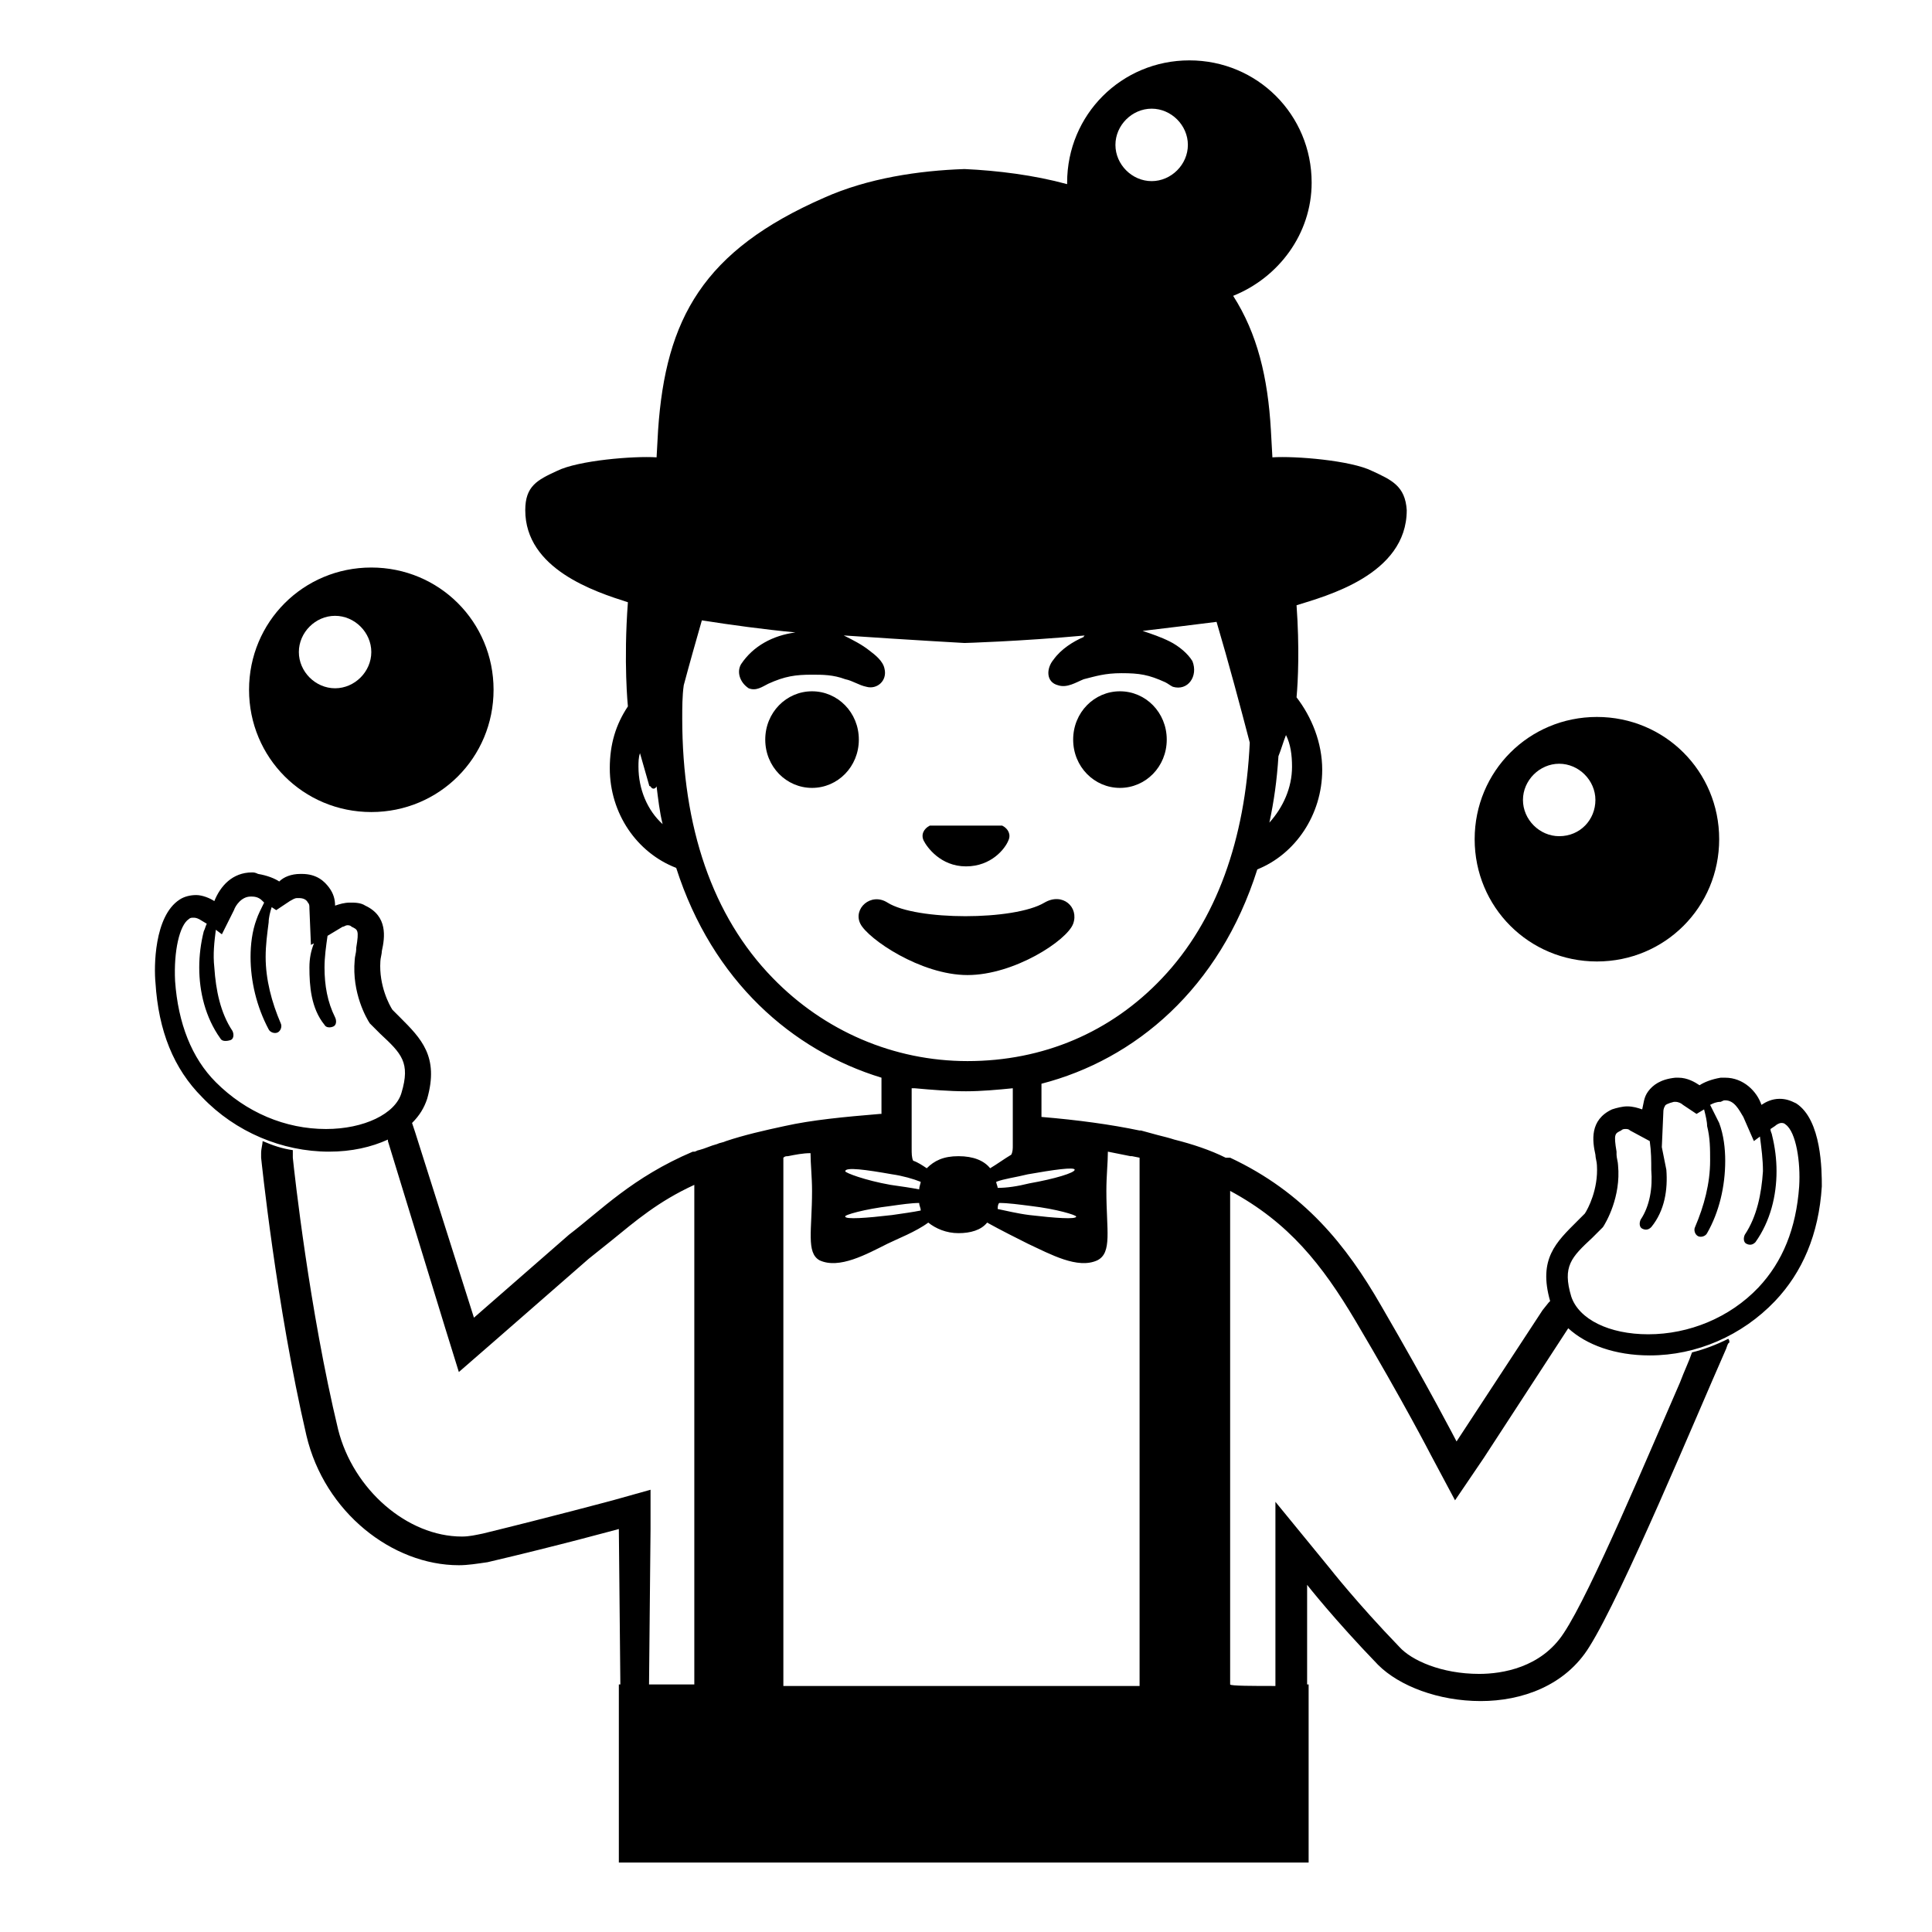 <?xml version="1.0" encoding="utf-8"?>
<!-- Generator: Adobe Illustrator 25.0.0, SVG Export Plug-In . SVG Version: 6.00 Build 0)  -->
<svg version="1.1" id="Layer_1" xmlns="http://www.w3.org/2000/svg" xmlns:xlink="http://www.w3.org/1999/xlink" x="0px" y="0px"
	 viewBox="0 0 128 128" style="enable-background:new 0 0 128 128;" xml:space="preserve">
<g>
	<path d="M119,73.1c-0.4-0.2-0.7-0.3-1.1-0.3c-0.5,0-0.9,0.2-1.2,0.4c-0.3-0.9-1.2-1.8-2.4-1.8H114c-0.6,0.1-1.1,0.3-1.4,0.5
		c-0.3-0.2-0.8-0.5-1.4-0.5H111c-1,0.1-1.5,0.5-1.8,0.9c-0.3,0.4-0.3,0.8-0.4,1.2c-0.3-0.1-0.6-0.2-1-0.2c-0.3,0-0.7,0.1-1,0.2
		c-1.5,0.7-1.3,2.1-1.1,3c0,0.2,0.1,0.5,0.1,0.7c0.1,1.6-0.6,2.9-0.8,3.2c-0.2,0.2-0.3,0.3-0.5,0.5c-1.4,1.4-2.6,2.5-1.8,5.3
		c0,0-0.1,0.1-0.1,0.1l-0.4,0.5l-5.7,8.7c0,0-1.8-3.5-5-9c-2.3-4-5.1-7.5-10-9.8h-0.1c0,0-0.1,0-0.1,0c0,0,0,0-0.1,0
		c-1-0.5-2.2-0.9-3.4-1.2c-0.3-0.1-0.7-0.2-1.1-0.3l-1.1-0.3c0,0,0,0-0.1,0c-1.9-0.4-4.1-0.7-6.5-0.9v-2.2
		c6.2-1.6,11.8-6.3,14.3-14.2c2.5-1,4.3-3.6,4.3-6.6c0-1.8-0.7-3.5-1.7-4.8c0.1-1.1,0.2-3.3,0-6.1c1.9-0.6,7.3-2,7.3-6.3
		c-0.1-1.6-1-2-2.3-2.6c-1.4-0.7-5.1-1-6.6-0.9l-0.1-1.8c-0.2-3.5-0.9-6.4-2.5-8.9c3-1.2,5.2-4.1,5.2-7.5c0-4.5-3.6-8.1-8.1-8.1
		s-8.1,3.6-8.1,8.1c0,0,0,0.1,0,0.1c-2.2-0.6-4.6-0.9-6.8-1c-3,0.1-6.4,0.6-9.3,1.9c-8,3.5-10.5,8-11,15.4l-0.1,1.8c0,0,0,0,0,0
		c-1.5-0.1-5.2,0.2-6.6,0.9c-1.3,0.6-2.1,1-2.1,2.6c0,3.9,4.6,5.4,6.8,6.1c-0.3,4,0,6.9,0,6.9l0,0c-0.8,1.2-1.2,2.5-1.2,4.1
		c0,3,1.8,5.6,4.4,6.6c2.4,7.5,7.7,12.1,13.6,13.9v2.4h-0.1c-2.4,0.2-4.5,0.4-6.3,0.8c-1.4,0.3-2.7,0.6-3.9,1
		c-0.2,0.1-0.4,0.1-0.6,0.2c-0.4,0.1-0.8,0.3-1.2,0.4c-0.1,0-0.2,0.1-0.3,0.1h-0.1c-4,1.7-6.1,3.9-8.2,5.5l-6.3,5.5l-3.9-12.3
		l-0.2-0.6c0.5-0.5,0.8-1,1-1.6c0.8-2.8-0.4-4-1.8-5.4c-0.2-0.2-0.3-0.3-0.5-0.5c-0.2-0.3-0.9-1.6-0.8-3.2c0-0.2,0.1-0.5,0.1-0.7
		c0.2-0.9,0.4-2.3-1.1-3c-0.3-0.2-0.7-0.2-1-0.2c-0.4,0-0.7,0.1-1,0.2c0-0.4-0.1-0.8-0.4-1.2c-0.3-0.4-0.8-0.9-1.8-0.9h-0.1
		c-0.6,0-1.1,0.2-1.4,0.5c-0.3-0.2-0.8-0.4-1.4-0.5c-0.2-0.1-0.3-0.1-0.4-0.1c-1.3,0-2.1,0.9-2.5,1.9c-0.3-0.2-0.8-0.4-1.2-0.4
		c-0.4,0-0.8,0.1-1.1,0.3c-1.7,1.1-1.7,4.5-1.6,5.5c0.2,3.2,1.2,5.7,3.1,7.6c2.2,2.3,5.3,3.6,8.4,3.6c1.5,0,2.8-0.3,3.9-0.8l0,0.1
		l3.8,12.4l0.9,2.9l2.3-2l6.3-5.5c0.5-0.4,1-0.8,1.5-1.2c1.6-1.3,3.1-2.6,5.5-3.7v33.1h-3l0.1-10.3v-2.6l-2.5,0.7
		c0,0-4.1,1.1-8.6,2.2c-0.5,0.1-0.9,0.2-1.4,0.2c-3.6,0-7.2-3.1-8.2-7.1c-1.9-7.9-2.9-17-3-18c0,0,0,0,0-0.1v-0.2c0-0.1,0-0.1,0-0.2
		c-0.7-0.1-1.3-0.3-2-0.6c0,0.2-0.1,0.5-0.1,0.8v0.3c0,0,1,9.8,3,18.4c1.2,5.1,5.7,8.6,10.1,8.6c0.6,0,1.2-0.1,1.9-0.2
		c4.7-1.1,8.7-2.2,8.7-2.2l0.1,10.3h-0.1v11.8h45.7v-11.8c0,0,0,0-0.1,0V105c0,0,1.8,2.3,4.7,5.3c1.4,1.4,4,2.4,6.8,2.4
		c2.7,0,5.6-1,7.2-3.6c2.2-3.5,7.1-15.3,9-19.6c0.1-0.2,0.1-0.3,0.2-0.5c0.1,0,0.1-0.2,0-0.3c-0.8,0.4-1.6,0.7-2.4,0.9
		c-0.2,0.6-0.5,1.2-0.8,2c-2.1,4.8-5.9,13.9-7.7,16.6c-1.5,2.3-4.1,2.7-5.6,2.7c-2.5,0-4.5-0.9-5.3-1.8c-2.8-2.9-4.6-5.2-4.6-5.2
		l-3.6-4.4v12.2c-1.4,0-3,0-3-0.1V78.9c3.9,2.1,6.1,4.9,8.3,8.6c3.2,5.4,5,8.9,5,8.9l1.6,3l1.9-2.8l5.6-8.6c1.2,1.1,3.1,1.8,5.4,1.8
		c3.1,0,6.1-1.3,8.3-3.6c1.8-1.9,2.9-4.4,3.1-7.6C120.7,77.6,120.7,74.2,119,73.1z M21.6,74.8c-2.7,0-5.3-1.1-7.3-3.1
		c-1.6-1.6-2.5-3.9-2.7-6.7c-0.1-2,0.3-3.7,0.9-4.1c0.1-0.1,0.2-0.1,0.3-0.1c0.1,0,0.2,0,0.4,0.1l0.5,0.3c-0.1,0.2-0.1,0.3-0.2,0.5
		c-0.2,0.8-0.3,1.6-0.3,2.4c0,1.6,0.4,3.3,1.4,4.7c0.1,0.2,0.4,0.2,0.7,0.1c0.2-0.1,0.2-0.4,0.1-0.6c-0.8-1.2-1.1-2.7-1.2-4.2
		c-0.1-0.9,0-1.7,0.1-2.5l0.4,0.3l0.8-1.6c0.1-0.3,0.5-0.9,1.1-0.9h0.1c0.4,0,0.6,0.2,0.7,0.3l0.1,0.1c-0.2,0.4-0.4,0.8-0.5,1.1
		c-0.3,0.8-0.4,1.7-0.4,2.5c0,1.6,0.4,3.3,1.2,4.8c0.1,0.2,0.4,0.3,0.6,0.2c0.2-0.1,0.3-0.4,0.2-0.6c-0.6-1.4-1-2.9-1-4.4
		c0-0.8,0.1-1.5,0.2-2.3c0-0.3,0.1-0.7,0.2-1l0.3,0.2l0.9-0.6c0.2-0.1,0.3-0.2,0.5-0.2h0.1c0.3,0,0.5,0.1,0.6,0.3
		c0.1,0.1,0.1,0.2,0.1,0.4l0.1,2.4l0.2-0.1c-0.2,0.5-0.3,1-0.3,1.6c0,1.2,0.1,2.7,1,3.8c0.1,0.2,0.4,0.2,0.6,0.1
		c0.2-0.1,0.2-0.4,0.1-0.6c-0.5-1-0.7-2.1-0.7-3.3c0-0.7,0.1-1.4,0.2-2.1l1-0.6c0.1,0,0.2-0.1,0.3-0.1s0.2,0,0.3,0.1
		c0.4,0.2,0.5,0.2,0.3,1.4v0.1c0,0.2-0.1,0.5-0.1,0.7c-0.2,2.2,0.8,3.9,1,4.2l0.1,0.1l0.1,0.1c0.1,0.1,0.2,0.2,0.3,0.3l0.2,0.2
		c1.4,1.3,2,1.9,1.4,3.9C26.2,73.8,24.1,74.8,21.6,74.8z M66.2,79.7c0.6,0,1.3,0.1,2.1,0.2c1.7,0.2,3,0.6,3,0.7
		c0,0.2-1.4,0.1-3.1-0.1c-0.8-0.1-1.6-0.3-2.1-0.4C66.1,80,66.1,79.8,66.2,79.7z M71.2,77.5c0,0.2-1.3,0.6-3,0.9
		c-0.8,0.2-1.5,0.3-2.1,0.3c0-0.1-0.1-0.3-0.1-0.4c0.5-0.2,1.3-0.3,2.1-0.5C69.8,77.5,71.2,77.3,71.2,77.5z M84.1,54.5
		c0.3-1.4,0.5-2.8,0.6-4.4c0.2-0.5,0.3-0.9,0.5-1.4c0.3,0.6,0.4,1.3,0.4,2.1C85.6,52.2,85,53.5,84.1,54.5z M76.3,7.2
		c1.3,0,2.4,1.1,2.4,2.4c0,1.3-1.1,2.4-2.4,2.4s-2.4-1.1-2.4-2.4C73.9,8.3,75,7.2,76.3,7.2z M42.3,50.8c0-0.3,0-0.6,0.1-0.9L43,52
		c0,0.1,0.1,0.1,0.1,0.1c0.1,0.2,0.3,0.2,0.4,0c0.1,0.8,0.2,1.7,0.4,2.5C42.9,53.7,42.3,52.3,42.3,50.8z M45.2,47.6
		c0-0.7,0-1.5,0.1-2.2c0.4-1.5,0.8-2.9,1.2-4.3c1.9,0.3,4.1,0.6,6.2,0.8c-1.5,0.2-2.8,0.9-3.6,2.1c-0.3,0.5-0.1,1.2,0.5,1.6
		c0.5,0.2,0.9-0.1,1.3-0.3c1.1-0.5,1.8-0.6,2.9-0.6c0.7,0,1.4,0,2.2,0.3c0.5,0.1,0.9,0.4,1.4,0.5c0.7,0.2,1.4-0.4,1.2-1.2
		c-0.1-0.5-0.6-0.9-1-1.2c-0.5-0.4-1.1-0.7-1.7-1c4.4,0.3,8,0.5,8,0.5s3.6-0.1,8-0.5c0,0-0.1,0-0.1,0.1c-0.7,0.3-1.5,0.8-2,1.5
		c-0.5,0.6-0.5,1.5,0.3,1.7c0.6,0.2,1.2-0.2,1.7-0.4c0.8-0.2,1.4-0.4,2.5-0.4c1.2,0,1.8,0.1,2.9,0.6c0.2,0.1,0.3,0.2,0.5,0.3
		c1,0.3,1.7-0.7,1.3-1.7c-0.3-0.5-0.9-1-1.5-1.3c-0.6-0.3-1.2-0.5-1.8-0.7c1.7-0.2,3.3-0.4,4.9-0.6c0.8,2.7,1.6,5.7,2.2,8
		c-0.3,6.4-2.2,11.8-5.8,15.6c-3.4,3.6-7.9,5.5-12.9,5.5c-4.9,0-9.5-2-12.9-5.5C47.2,60.7,45.2,54.8,45.2,47.6z M64,72.3
		c1,0,2.1-0.1,3.1-0.2v3.8c0,0.2,0,0.4-0.1,0.6c-0.5,0.3-0.9,0.6-1.4,0.9c-0.4-0.5-1.1-0.8-2.1-0.8c-1,0-1.6,0.3-2.1,0.8
		c-0.3-0.2-0.6-0.4-0.9-0.5c-0.1-0.2-0.1-0.5-0.1-0.8v-4h0.2C61.7,72.2,62.9,72.3,64,72.3z M59.1,77.8c0.7,0.1,1.4,0.3,1.9,0.5
		c0,0.1-0.1,0.3-0.1,0.5c-0.5-0.1-1.2-0.2-1.9-0.3c-1.7-0.3-3-0.8-3-0.9C56,77.3,57.4,77.5,59.1,77.8z M59,79.9
		c0.7-0.1,1.4-0.2,1.9-0.2c0,0.2,0.1,0.3,0.1,0.5c-0.5,0.1-1.2,0.2-1.9,0.3c-1.7,0.2-3.1,0.3-3.1,0.1C55.9,80.5,57.3,80.1,59,79.9z
		 M52.2,76.6c0.5-0.1,1-0.2,1.5-0.2c0,0.7,0.1,1.6,0.1,2.5c0,2.6-0.4,4.1,0.5,4.6c1.3,0.6,3.1-0.4,4.5-1.1c0.6-0.3,1.9-0.8,2.7-1.4
		c0.5,0.4,1.2,0.7,2,0.7c0.8,0,1.5-0.2,1.9-0.7c0.9,0.5,2.1,1.1,2.7,1.4c1.5,0.7,3.3,1.7,4.6,1.1c1-0.5,0.6-2,0.6-4.6
		c0-1,0.1-1.9,0.1-2.6c0.5,0.1,1,0.2,1.5,0.3H75l0.5,0.1v35H51.9v-35C52,76.6,52.1,76.6,52.2,76.6z M119.2,78.6
		c-0.2,2.8-1.1,5-2.7,6.7c-1.9,2-4.6,3.1-7.3,3.1c-2.6,0-4.6-1-5.1-2.5c-0.6-2,0-2.6,1.4-3.9l0.2-0.2c0.1-0.1,0.2-0.2,0.3-0.3
		l0.1-0.1l0.1-0.1c0.2-0.3,1.2-2,1-4.1c0-0.2-0.1-0.5-0.1-0.7v-0.2c-0.2-1.2-0.1-1.2,0.3-1.4c0.1-0.1,0.2-0.1,0.3-0.1s0.2,0,0.3,0.1
		l1.3,0.7c0.1,0.7,0.1,1.3,0.1,1.9c0.1,1.2-0.1,2.4-0.7,3.3c-0.1,0.2-0.1,0.5,0.1,0.6c0.2,0.1,0.4,0.1,0.6-0.1
		c0.9-1.1,1.1-2.5,1-3.8c-0.1-0.5-0.2-1-0.3-1.5l0.1-2.3c0-0.3,0.1-0.4,0.1-0.4c0-0.1,0.2-0.2,0.6-0.3h0.1c0.2,0,0.4,0.1,0.5,0.2
		l0.9,0.6l0.5-0.3c0.1,0.4,0.2,0.8,0.2,1.1c0.2,0.8,0.2,1.5,0.2,2.3c0,1.5-0.4,3-1,4.4c-0.1,0.2,0,0.5,0.2,0.6
		c0.2,0.1,0.5,0,0.6-0.2c0.8-1.4,1.2-3.1,1.2-4.8c0-0.8-0.1-1.7-0.4-2.5c-0.2-0.4-0.4-0.8-0.6-1.2c0.2-0.1,0.4-0.2,0.7-0.2
		c0.2-0.1,0.2-0.1,0.3-0.1c0.6,0,0.9,0.6,1.2,1.1l0.7,1.6l0.4-0.3c0.1,0.8,0.2,1.5,0.2,2.3c-0.1,1.5-0.4,3-1.2,4.2
		c-0.1,0.2-0.1,0.5,0.1,0.6c0.2,0.1,0.4,0.1,0.6-0.1c1-1.4,1.4-3.1,1.4-4.7c0-0.8-0.1-1.6-0.3-2.4c0-0.1-0.1-0.2-0.1-0.4l0.3-0.2
		c0.1-0.1,0.3-0.2,0.4-0.2s0.2,0,0.3,0.1C119,75,119.3,77,119.2,78.6z"/>
	<path d="M24.6,53.8c4.5,0,8.1-3.6,8.1-8.1s-3.6-8.1-8.1-8.1s-8.1,3.6-8.1,8.1S20.1,53.8,24.6,53.8z M22.2,40.8
		c1.3,0,2.4,1.1,2.4,2.4s-1.1,2.4-2.4,2.4s-2.4-1.1-2.4-2.4S20.9,40.8,22.2,40.8z"/>
	<path d="M53.8,45.8c-1.7,0-3.1,1.4-3.1,3.2c0,1.8,1.4,3.2,3.1,3.2s3.1-1.4,3.1-3.2C56.9,47.2,55.5,45.8,53.8,45.8z"/>
	<path d="M74.2,52.2c1.7,0,3.1-1.4,3.1-3.2c0-1.8-1.4-3.2-3.1-3.2s-3.1,1.4-3.1,3.2C71.1,50.8,72.5,52.2,74.2,52.2z"/>
	<path d="M64,57.4c1.7,0,2.6-1.2,2.8-1.7c0.2-0.4,0-0.8-0.4-1c-0.1,0-0.1,0-0.2,0h-4.4c-0.1,0-0.1,0-0.2,0c-0.4,0.2-0.6,0.6-0.4,1
		S62.3,57.4,64,57.4z"/>
	<path d="M71.1,61.2c0.4-1.1-0.7-2.1-1.9-1.4c-2,1.2-8.5,1.2-10.4,0c-1.1-0.7-2.3,0.4-1.8,1.4s4,3.4,7.1,3.4
		C67.2,64.6,70.7,62.3,71.1,61.2z"/>
	<path d="M105.8,63.7c4.5,0,8.1-3.6,8.1-8.1s-3.6-8.1-8.1-8.1s-8.1,3.6-8.1,8.1S101.3,63.7,105.8,63.7z M103.3,50.6
		c1.3,0,2.4,1.1,2.4,2.4s-1,2.4-2.4,2.4c-1.3,0-2.4-1.1-2.4-2.4S102,50.6,103.3,50.6z"/>
</g>
</svg>
